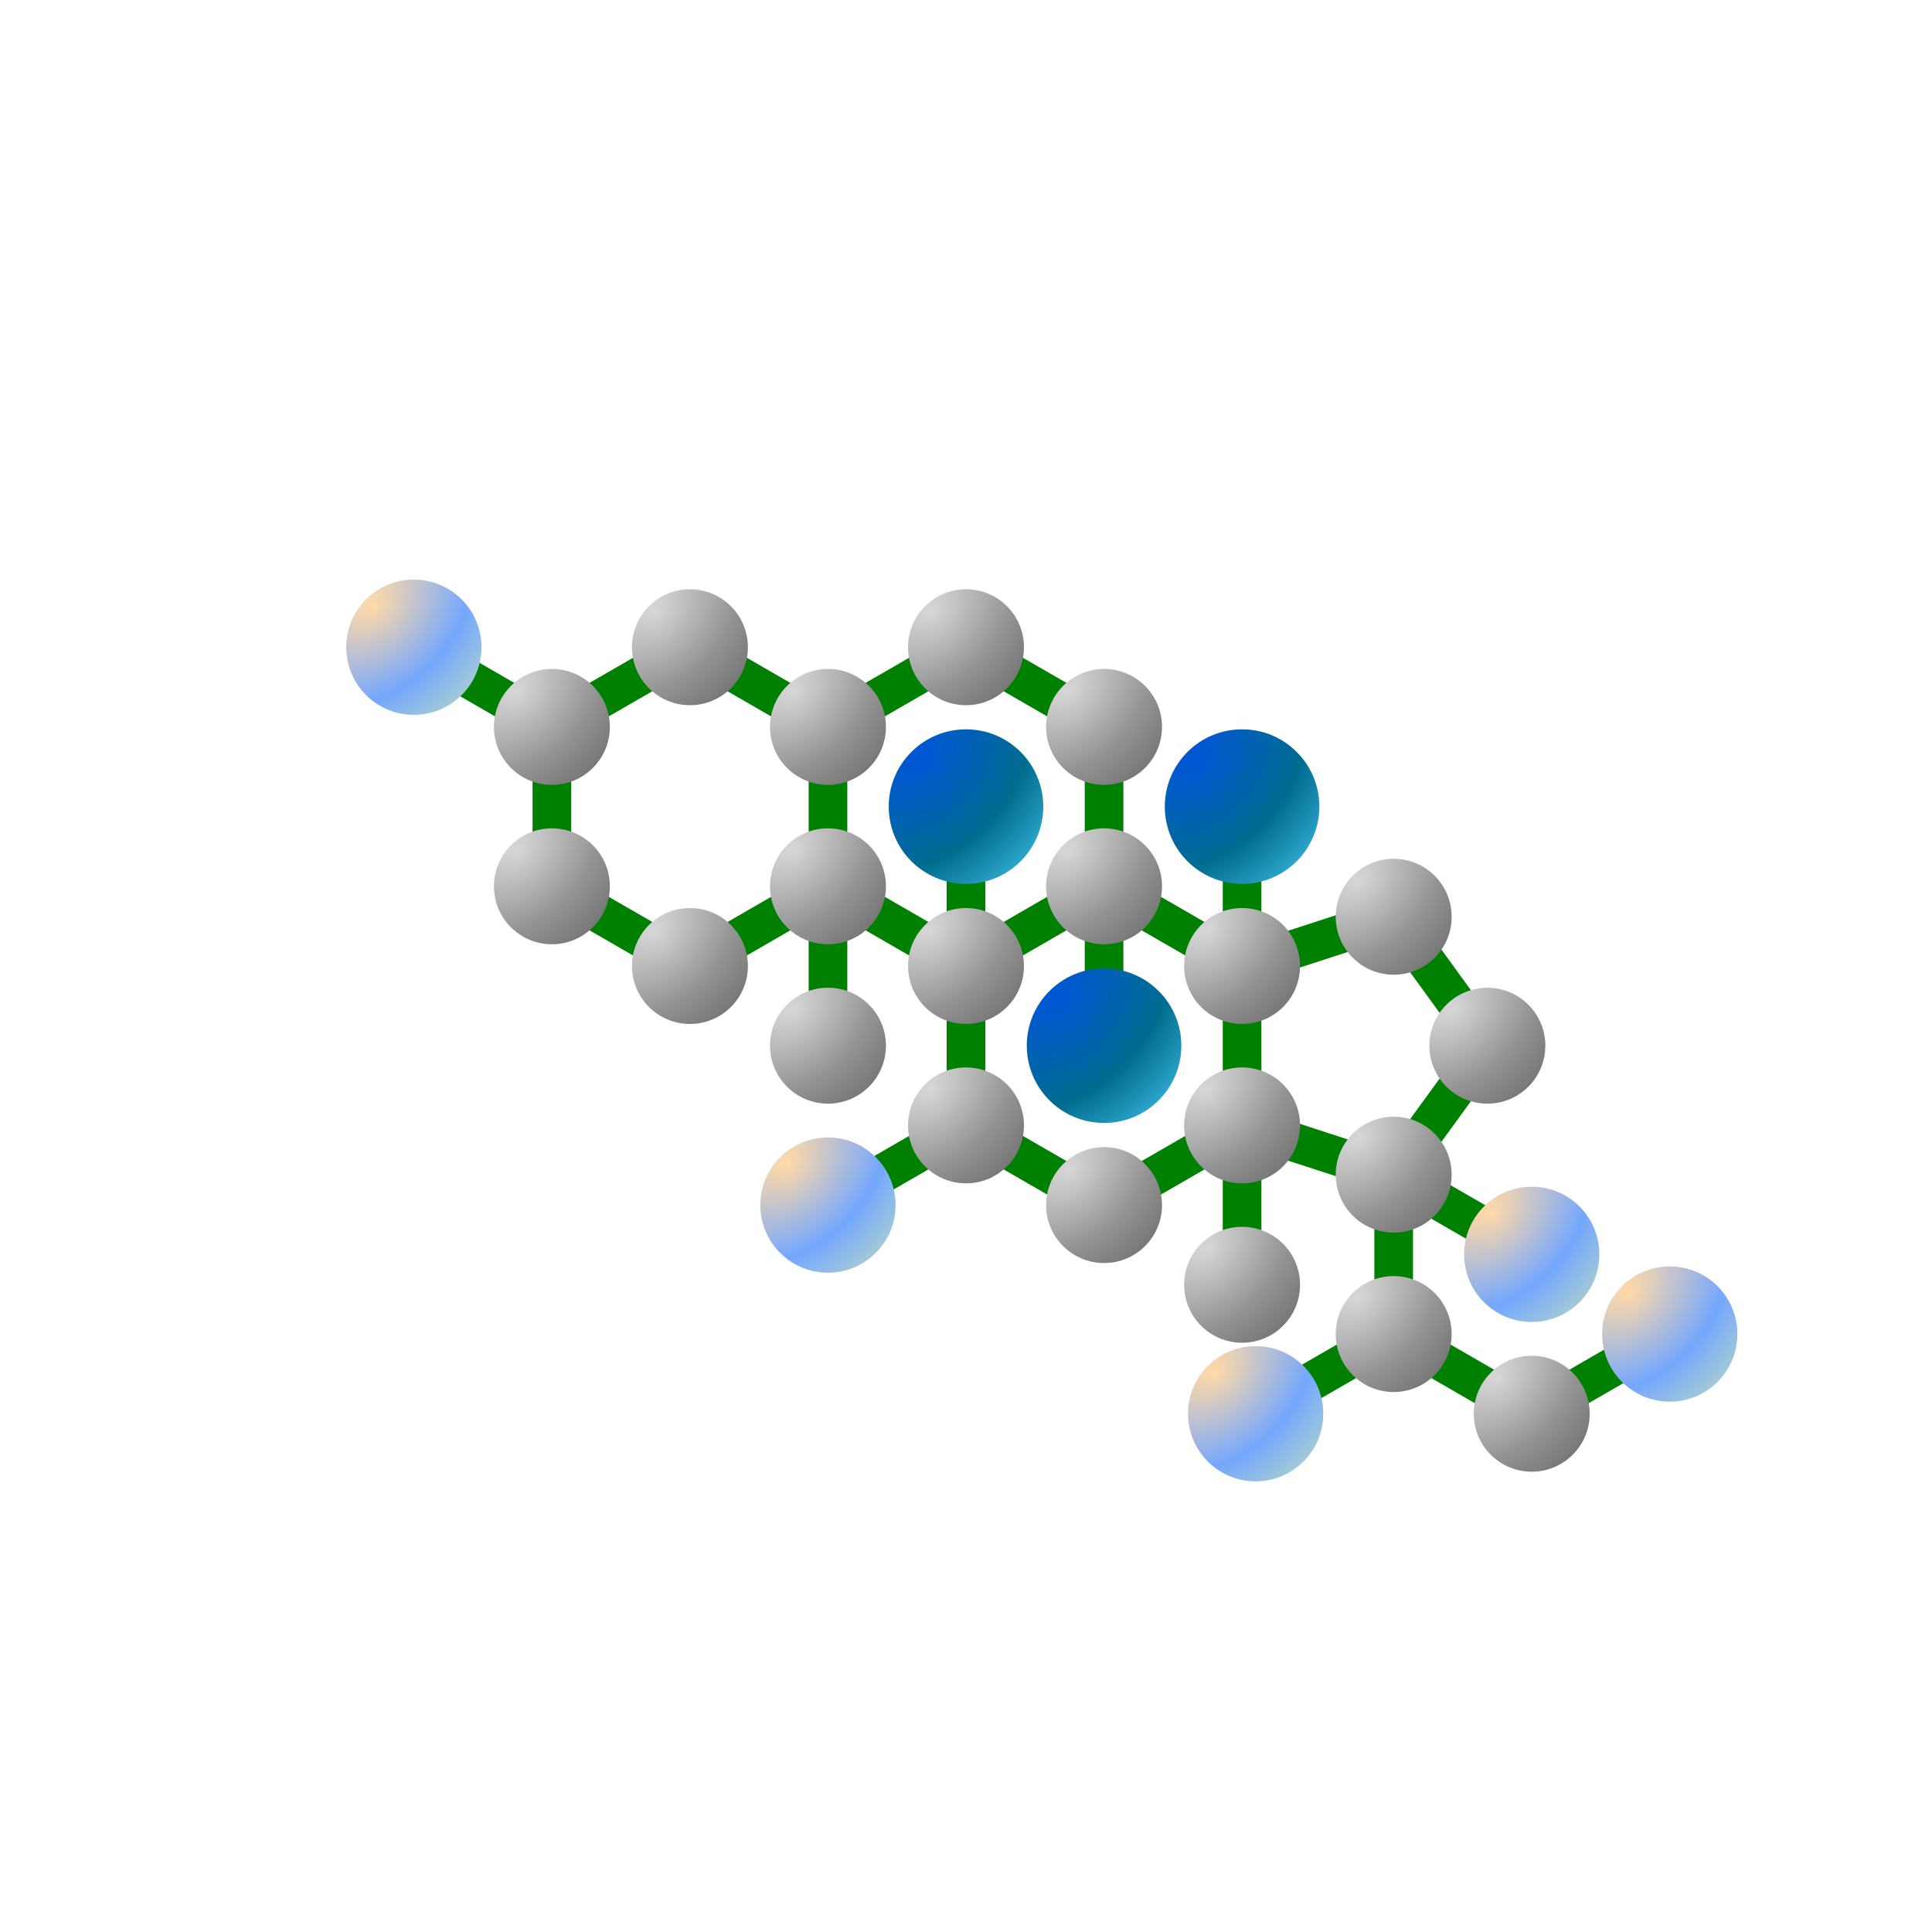 <svg version="1.1" width="1000" height="1000" 
                    xmlns="http://www.w3.org/2000/svg">
            <radialGradient id="Hydrogen" cx="-50%" cy="-50%" r="220%" fx="20%" fy="20%">
            <stop offset="0%" stop-color="#0056d6"/>
            <stop offset="50%" stop-color="#006d8f"/>
            <stop offset="100%" stop-color="#53d5fd"/>
            </radialGradient>
            <radialGradient id="Oxygen" cx="-50%" cy="-50%" r="220%" fx="20%" fy="20%">
            <stop offset="0%" stop-color="#ffd9a8"/>
            <stop offset="50%" stop-color="#74a7fe"/>
            <stop offset="100%" stop-color="#cce8b5"/>
            </radialGradient>
            <radialGradient id="Carbon" cx="-50%" cy="-50%" r="220%" fx="20%" fy="20%">
            <stop offset="0%" stop-color="#d6d6d6"/>
            <stop offset="50%" stop-color="#929292"/>
            <stop offset="100%" stop-color="#606060"/>
            </radialGradient>
            <radialGradient id="Nitrogen" cx="-50%" cy="-50%" r="220%" fx="20%" fy="20%">
            <stop offset="0%" stop-color="#ffa57d"/>
            <stop offset="50%" stop-color="#fff995"/>
            <stop offset="100%" stop-color="#b1dd8c"/>
            </radialGradient> <polygon points="561.46,458.75 581.46,458.75 581.46,376.25 561.46,376.25" fill="green"/>
 <polygon points="576.46,467.41 566.46,450.09 495.00,491.34 505.00,508.66" fill="green"/>
 <polygon points="576.46,450.09 566.46,467.41 637.90,508.66 647.90,491.34" fill="green"/>
 <polygon points="566.46,384.91 576.46,367.59 505.00,326.35 495.00,343.67" fill="green"/>
 <polygon points="505.00,343.67 495.00,326.35 423.56,367.59 433.56,384.91" fill="green"/>
 <polygon points="423.56,384.91 433.56,367.59 362.11,326.35 352.11,343.67" fill="green"/>
 <polygon points="438.56,376.25 418.56,376.25 418.56,458.75 438.56,458.75" fill="green"/>
 <polygon points="362.11,343.67 352.11,326.35 280.66,367.59 290.66,384.91" fill="green"/>
 <polygon points="295.66,376.25 275.66,376.25 275.66,458.75 295.66,458.75" fill="green"/>
 <polygon points="290.66,450.09 280.66,467.41 352.11,508.66 362.11,491.34" fill="green"/>
 <polygon points="352.11,491.34 362.11,508.66 433.56,467.41 423.56,450.09" fill="green"/>
 <polygon points="433.56,450.09 423.56,467.41 495.00,508.66 505.00,491.34" fill="green"/>
 <polygon points="510.00,500.00 490.00,500.00 490.00,582.50 510.00,582.50" fill="green"/>
 <polygon points="505.00,573.84 495.00,591.16 566.46,632.41 576.46,615.09" fill="green"/>
 <polygon points="566.46,615.09 576.46,632.41 647.90,591.16 637.90,573.84" fill="green"/>
 <polygon points="645.99,572.99 639.81,592.01 718.28,617.51 724.46,598.49" fill="green"/>
 <polygon points="632.90,582.50 652.90,582.50 652.90,500.00 632.90,500.00" fill="green"/>
 <polygon points="713.28,602.12 729.46,613.88 777.95,547.13 761.77,535.37" fill="green"/>
 <polygon points="761.77,547.13 777.95,535.37 729.46,468.63 713.28,480.39" fill="green"/>
 <polygon points="724.46,484.02 718.28,465.00 639.81,490.49 645.99,509.51" fill="green"/>
 <polygon points="490.00,500.00 510.00,500.00 510.00,417.50 490.00,417.50" fill="green"/>
 <polygon points="632.90,500.00 652.90,500.00 652.90,417.50 632.90,417.50" fill="green"/>
 <polygon points="581.46,458.75 561.46,458.75 561.46,541.25 581.46,541.25" fill="green"/>
 <polygon points="726.37,599.34 716.37,616.66 787.82,657.91 797.82,640.59" fill="green"/>
 <polygon points="731.37,608.00 711.37,608.00 711.37,690.50 731.37,690.50" fill="green"/>
 <polygon points="726.37,681.84 716.37,699.16 787.82,740.41 797.82,723.09" fill="green"/>
 <polygon points="280.66,384.91 290.66,367.59 219.21,326.34 209.21,343.66" fill="green"/>
 <polygon points="505.00,591.16 495.00,573.84 423.55,615.09 433.55,632.41" fill="green"/>
 <polygon points="726.37,699.16 716.37,681.84 644.92,723.09 654.92,740.41" fill="green"/>
 <polygon points="787.82,723.09 797.82,740.41 869.27,699.16 859.27,681.84" fill="green"/>
 <polygon points="652.90,582.50 632.90,582.50 632.90,665.00 652.90,665.00" fill="green"/>
 <polygon points="438.56,458.75 418.56,458.75 418.56,541.25 438.56,541.25" fill="green"/>
 <circle cx="571.46" cy="376.25" r="30" fill="url(#Carbon)"/>
 <circle cx="500.00" cy="335.01" r="30" fill="url(#Carbon)"/>
 <circle cx="428.56" cy="376.25" r="30" fill="url(#Carbon)"/>
 <circle cx="357.11" cy="335.01" r="30" fill="url(#Carbon)"/>
 <circle cx="285.66" cy="458.75" r="30" fill="url(#Carbon)"/>
 <circle cx="357.11" cy="500.00" r="30" fill="url(#Carbon)"/>
 <circle cx="571.46" cy="623.75" r="30" fill="url(#Carbon)"/>
 <circle cx="769.86" cy="541.25" r="30" fill="url(#Carbon)"/>
 <circle cx="721.37" cy="474.51" r="30" fill="url(#Carbon)"/>
 <circle cx="500.00" cy="500.00" r="30" fill="url(#Carbon)"/>
 <circle cx="500.00" cy="417.50" r="40" fill="url(#Hydrogen)"/>
 <circle cx="642.90" cy="500.00" r="30" fill="url(#Carbon)"/>
 <circle cx="642.90" cy="417.50" r="40" fill="url(#Hydrogen)"/>
 <circle cx="571.46" cy="458.75" r="30" fill="url(#Carbon)"/>
 <circle cx="571.46" cy="541.25" r="40" fill="url(#Hydrogen)"/>
 <circle cx="642.90" cy="582.50" r="30" fill="url(#Carbon)"/>
 <circle cx="721.37" cy="608.00" r="30" fill="url(#Carbon)"/>
 <circle cx="285.66" cy="376.25" r="30" fill="url(#Carbon)"/>
 <circle cx="214.21" cy="335.00" r="35" fill="url(#Oxygen)"/>
 <circle cx="500.00" cy="582.50" r="30" fill="url(#Carbon)"/>
 <circle cx="428.55" cy="623.75" r="35" fill="url(#Oxygen)"/>
 <circle cx="721.37" cy="690.50" r="30" fill="url(#Carbon)"/>
 <circle cx="649.92" cy="731.75" r="35" fill="url(#Oxygen)"/>
 <circle cx="792.82" cy="731.75" r="30" fill="url(#Carbon)"/>
 <circle cx="864.27" cy="690.50" r="35" fill="url(#Oxygen)"/>
 <circle cx="792.82" cy="649.25" r="35" fill="url(#Oxygen)"/>
 <circle cx="642.90" cy="665.00" r="30" fill="url(#Carbon)"/>
 <circle cx="428.56" cy="458.75" r="30" fill="url(#Carbon)"/>
 <circle cx="428.56" cy="541.25" r="30" fill="url(#Carbon)"/>
</svg>